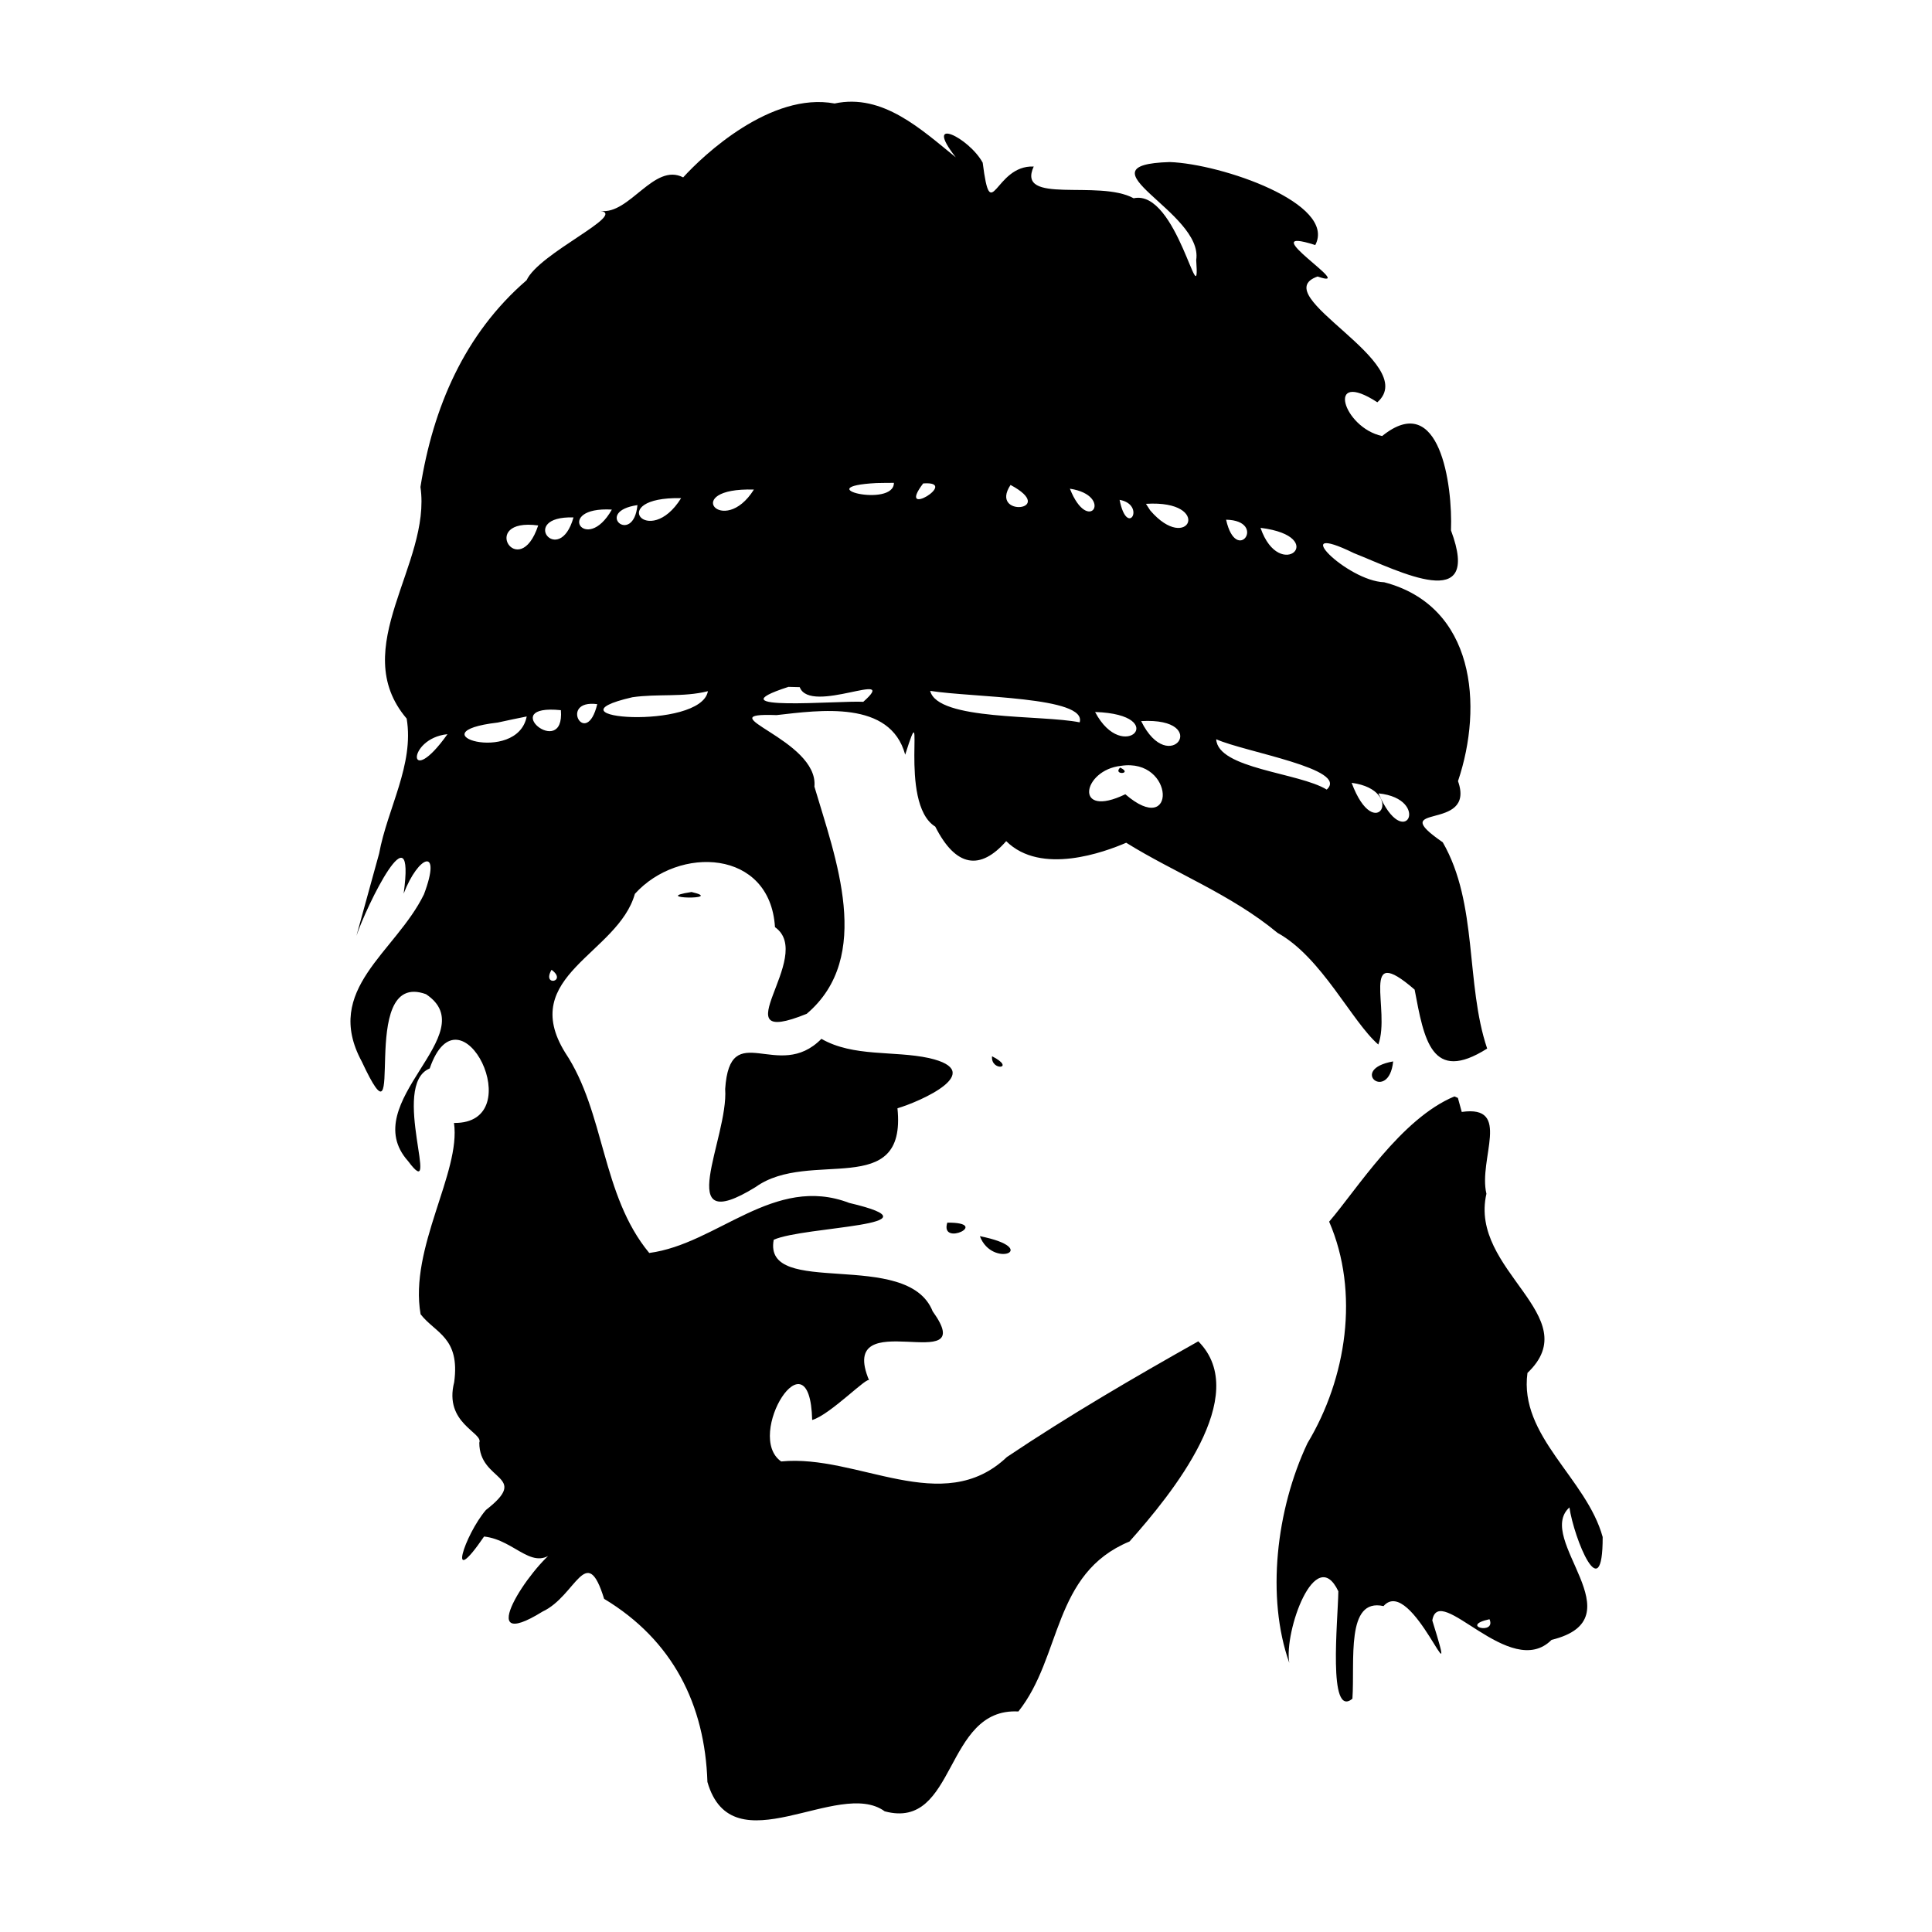 <?xml version="1.0" encoding="UTF-8" standalone="no"?>
<!-- Created with Inkscape (http://www.inkscape.org/) -->

<svg
  width="150"
  height="150"
  viewBox="0 0 39.688 39.688"
  version="1.1"
  id="svg1168"
  sodipodi:docname="first_blood.svg"
  inkscape:version="1.1.2 (0a00cf5339, 2022-02-04)"
  xmlns:inkscape="http://www.inkscape.org/namespaces/inkscape"
  xmlns:sodipodi="http://sodipodi.sourceforge.net/DTD/sodipodi-0.dtd"
  xmlns="http://www.w3.org/2000/svg"
>
  <sodipodi:namedview
     id="namedview6"
     pagecolor="#ffffff"
     bordercolor="#666666"
     borderopacity="1.0"
     inkscape:pageshadow="2"
     inkscape:pageopacity="0.0"
     inkscape:pagecheckerboard="0"
     showgrid="false"
     inkscape:zoom="1.4066667"
     inkscape:cx="12.796208"
     inkscape:cy="50.118482"
     inkscape:window-width="1846"
     inkscape:window-height="1016"
     inkscape:window-x="74"
     inkscape:window-y="1107"
     inkscape:window-maximized="1"
     inkscape:current-layer="svg1168" />
  <defs
     id="defs1165" />
  <path
     id="path890"
     style="fill:#000000;stroke-width:0.084"
     d="m 17.145,2.126 c -1.309,-0.243 -2.695,1.059 -3.111,1.518 -0.599,-0.31 -1.102,0.772 -1.697,0.689 0.537,0.08 -1.263,0.867 -1.52,1.424 -1.276,1.101 -1.921,2.614 -2.18,4.247 0.231,1.586 -1.518,3.306 -0.283,4.758 0.157,0.945 -0.395,1.844 -0.566,2.772 -0.155,0.563 -0.31,1.126 -0.466,1.69 0.204,-0.61 1.221,-2.698 0.97,-0.867 0.304,-0.791 0.791,-0.976 0.417,0.015 -0.585,1.198 -2.081,1.948 -1.278,3.433 0.989,2.112 -0.146,-1.915 1.32,-1.382 1.222,0.814 -1.448,2.22 -0.368,3.429 0.703,0.943 -0.38,-1.566 0.444,-1.903 0.626,-1.816 2.084,1.139 0.499,1.119 0.146,1.014 -0.925,2.566 -0.686,3.93 0.303,0.39 0.815,0.473 0.69,1.395 -0.217,0.849 0.602,1.034 0.516,1.243 -0.002,0.81 1.064,0.66 0.136,1.383 -0.437,0.511 -0.819,1.688 -0.038,0.545 0.665,0.073 1.021,0.785 1.498,0.25 -0.556,0.369 -1.754,2.196 -0.297,1.292 0.692,-0.322 0.899,-1.449 1.265,-0.262 1.41,0.849 2.071,2.171 2.122,3.762 0.51,1.768 2.693,-0.092 3.642,0.603 1.484,0.399 1.212,-2.135 2.746,-2.051 0.896,-1.124 0.698,-2.835 2.283,-3.492 0.865,-0.972 2.521,-3.001 1.413,-4.112 -1.322,0.744 -2.663,1.525 -3.932,2.377 -1.32,1.255 -3.069,-0.065 -4.637,0.091 -0.761,-0.53 0.59,-2.712 0.637,-0.852 0.373,-0.106 1.166,-0.934 1.172,-0.808 -0.691,-1.635 2.315,-0.023 1.303,-1.425 -0.518,-1.303 -3.492,-0.256 -3.265,-1.469 0.622,-0.282 3.568,-0.282 1.551,-0.757 -1.548,-0.592 -2.706,0.844 -4.108,1.028 -0.989,-1.196 -0.903,-2.881 -1.726,-4.114 -0.98,-1.581 1.085,-2.029 1.431,-3.263 0.897,-0.994 2.779,-0.924 2.878,0.684 0.851,0.596 -1.18,2.523 0.652,1.78 1.379,-1.172 0.588,-3.209 0.158,-4.667 0.094,-0.974 -2.277,-1.525 -0.778,-1.469 0.888,-0.1 2.336,-0.313 2.643,0.813 0.462,-1.459 -0.167,0.993 0.618,1.478 0.421,0.833 0.923,0.908 1.457,0.298 0.714,0.71 2.026,0.222 2.465,0.033 0.985,0.614 2.161,1.064 3.108,1.851 0.908,0.5 1.527,1.825 2.071,2.294 0.26,-0.709 -0.404,-2.123 0.746,-1.128 0.194,1.023 0.344,1.936 1.49,1.211 -0.449,-1.331 -0.184,-2.973 -0.912,-4.237 -1.226,-0.846 0.693,-0.188 0.313,-1.257 0.524,-1.553 0.345,-3.597 -1.516,-4.085 -0.767,-0.026 -2.025,-1.285 -0.624,-0.599 0.942,0.374 2.642,1.265 1.996,-0.466 C 29.843,9.959 29.575,8.001 28.393,8.957 27.589,8.788 27.221,7.565 28.294,8.264 29.203,7.46 25.972,6.062 27.067,5.68 27.944,5.986 25.665,4.6 27.019,5.034 27.466,4.18 25.09,3.366 24.029,3.329 22.085,3.387 24.728,4.358 24.573,5.341 24.662,6.591 24.182,3.876 23.288,4.073 22.569,3.678 20.871,4.219 21.235,3.421 20.425,3.386 20.359,4.691 20.187,3.342 19.904,2.824 18.949,2.359 19.634,3.232 18.931,2.665 18.135,1.913 17.145,2.126 Z m 1.218,7.793 c 0.002,0.52 -1.796,0.08 -0.358,0.004 l 0.179,-0.003 z M 18.964,9.931 c 0.778,-0.058 -0.573,0.757 0,0 z m 1.795,0.031 c 0.99,0.53 -0.449,0.678 0,0 z m 1.219,0.077 c 0.914,0.138 0.389,0.98 0,0 z m -6.491,0.018 c -0.63,1.002 -1.526,-0.046 0,0 z m -1.495,0.176 c -0.665,1.067 -1.563,-0.033 0,0 z m 9.007,0.035 c 0.552,0.099 0.158,0.8 0,0 z m 0.542,0.082 c 1.393,-0.087 0.878,1.055 0.087,0.135 z m -10.446,0.026 c -0.085,0.852 -0.916,0.134 0,0 z m -0.526,0.092 c -0.538,0.949 -1.196,-0.068 0,0 z m -0.788,0.161 c -0.293,1.042 -1.151,-0.034 0,0 z m 13.406,0.047 c 0.857,0.018 0.212,0.948 0,0 z m -0.241,0.04 0.121,0.25 z m -13.89,0.078 c -0.396,1.189 -1.244,-0.168 0,0 z m 14.838,0.049 c 1.443,0.18 0.395,1.148 0,0 z m -15.852,0.381 -0.023,0.164 z m 6.387,2.893 c 0.217,0.576 2.081,-0.387 1.305,0.3 -0.489,-0.03 -3.143,0.212 -1.537,-0.307 l 0.232,0.006 z m 2.679,0.075 c 0.87,0.139 3.23,0.116 3.071,0.647 -0.783,-0.16 -2.918,-0.03 -3.071,-0.647 z m -4.566,0.007 c -0.14,0.812 -3.47,0.564 -1.551,0.124 0.514,-0.075 1.044,0.004 1.551,-0.124 z m -2.273,0.266 c -0.226,0.934 -0.805,-0.105 0,0 z m -0.747,0.124 c 0.084,1.036 -1.341,-0.138 0,0 z m 10.974,0.037 c 1.577,0.052 0.58,1.105 0,0 z m -11.676,0.092 c -0.197,1.006 -2.345,0.33 -0.596,0.125 0.198,-0.044 0.397,-0.085 0.596,-0.125 z m 12.622,0.095 c 1.47,-0.082 0.584,1.186 0,0 z M 9.192,15.082 c -0.83,1.167 -0.847,0.087 0,0 z m 15.792,0.104 c 0.593,0.265 2.742,0.61 2.27,1.034 -0.569,-0.35 -2.237,-0.425 -2.27,-1.034 z m -1.955,0.546 c 1.106,-0.169 1.149,1.502 0.088,0.584 -1.07,0.516 -0.883,-0.5 -0.088,-0.584 z m -0.019,0.036 c -0.16,0.162 0.277,0.132 0,0 z m 4.756,0.313 c 1.137,0.151 0.487,1.309 0,0 z m 0.552,0.217 c 1.096,0.111 0.539,1.252 0,0 z m -14.112,2.026 c -0.897,0.137 0.719,0.166 0,0 z m -2.876,1.598 c 0.332,0.243 -0.206,0.355 0,0 z m 5.543,1.419 c -0.887,0.902 -1.876,-0.455 -1.976,1.029 0.072,1.013 -1.115,3.088 0.625,2.015 1.108,-0.797 3.109,0.276 2.914,-1.618 0.468,-0.138 1.866,-0.755 0.647,-1.032 -0.723,-0.156 -1.551,-0.017 -2.21,-0.395 z m 3.506,0.357 c -0.032,0.314 0.505,0.257 0,0 z m 8.24,0.106 c -0.937,0.166 -0.089,0.856 0,0 z m 1.259,0.719 c -1.099,0.456 -2.01,1.919 -2.574,2.573 0.63,1.454 0.356,3.22 -0.445,4.55 -0.645,1.365 -0.85,3.172 -0.374,4.513 -0.111,-0.644 0.537,-2.459 1.008,-1.47 -0.009,0.605 -0.219,2.623 0.289,2.207 0.053,-0.783 -0.14,-2.077 0.639,-1.903 0.582,-0.662 1.609,2.242 1.002,0.295 0.133,-0.808 1.6,1.252 2.45,0.399 1.789,-0.438 -0.351,-2.071 0.367,-2.721 0.093,0.638 0.686,2.099 0.683,0.608 -0.332,-1.207 -1.722,-2.069 -1.545,-3.371 1.228,-1.167 -1.207,-2.1 -0.843,-3.68 -0.171,-0.715 0.529,-1.83 -0.507,-1.681 l -0.079,-0.288 -0.072,-0.031 z m -10.418,2.593 c -0.159,0.506 0.916,-0.006 0,0 z m 0.669,0.278 c 0.255,0.676 1.284,0.256 0,0 z m 10.469,7.869 c 0.144,0.331 -0.633,0.138 0,0 z" />
</svg>
